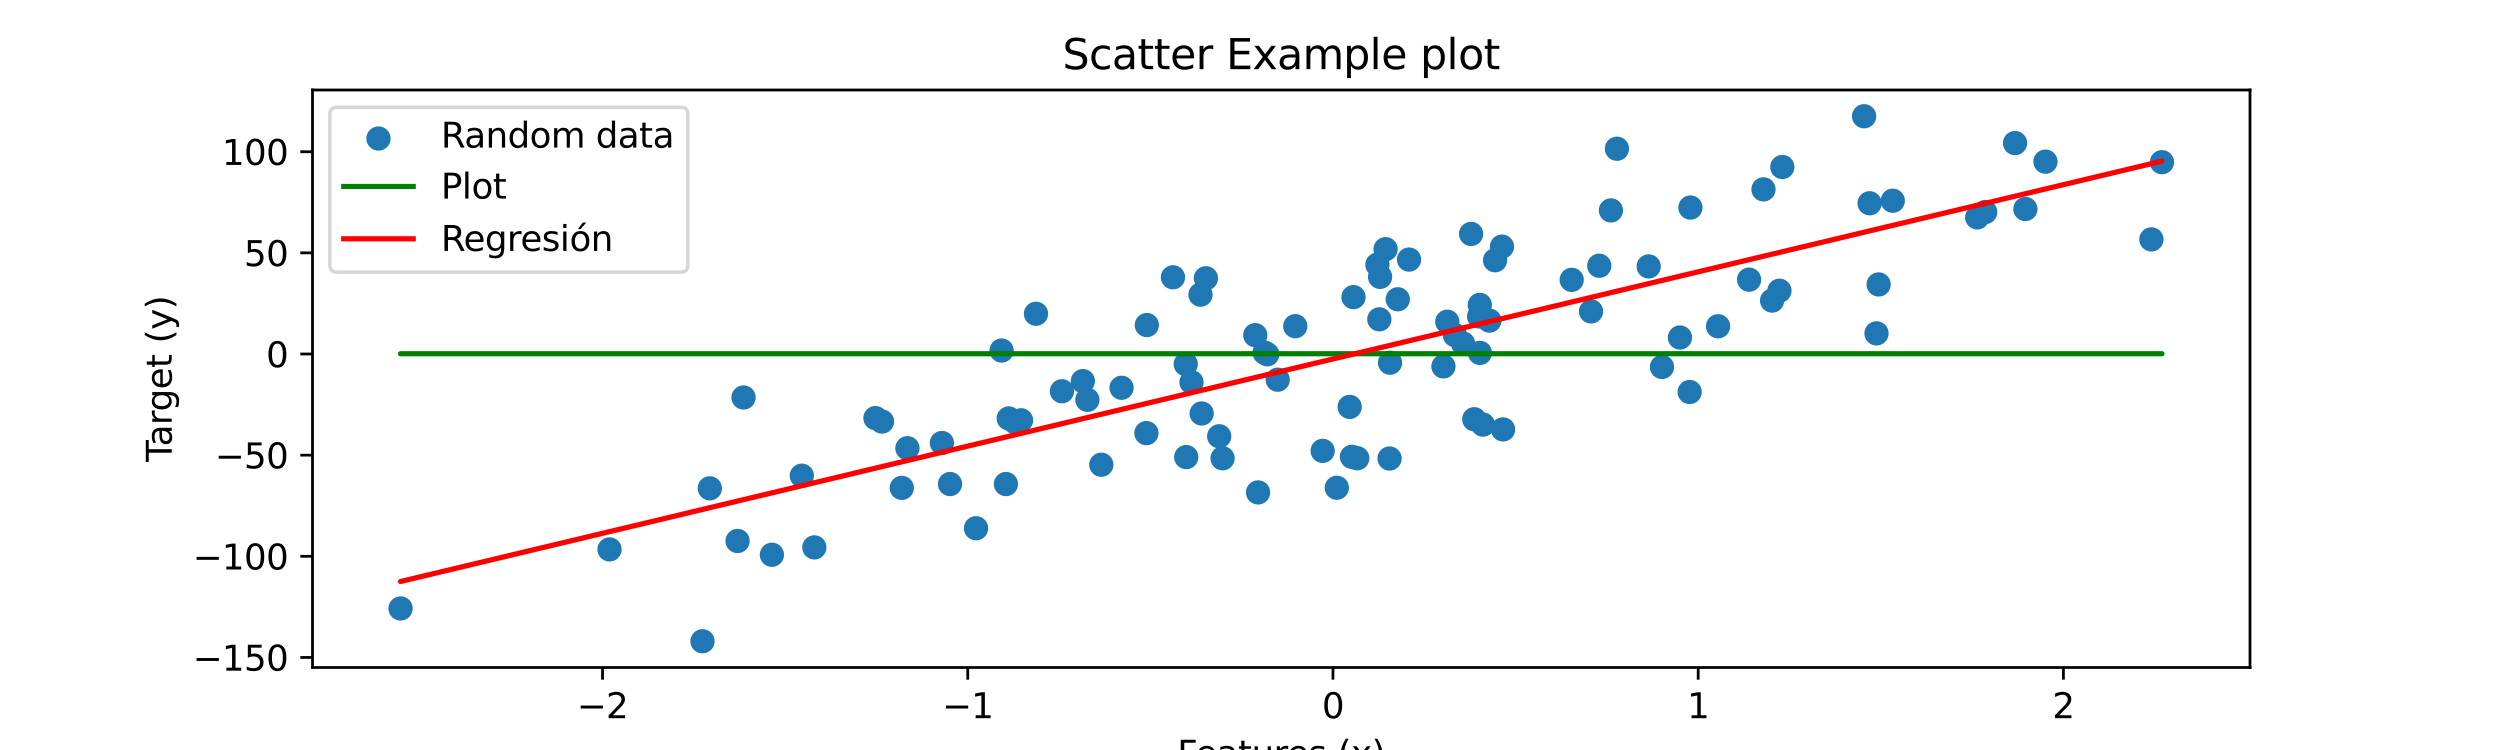<?xml version="1.0" encoding="utf-8" standalone="no"?>
<!DOCTYPE svg PUBLIC "-//W3C//DTD SVG 1.1//EN"
  "http://www.w3.org/Graphics/SVG/1.1/DTD/svg11.dtd">
<svg xmlns:xlink="http://www.w3.org/1999/xlink" width="720pt" height="216pt" viewBox="0 0 720 216" xmlns="http://www.w3.org/2000/svg" version="1.1">
 <defs>
  <style type="text/css">*{stroke-linejoin: round; stroke-linecap: butt}</style>
 </defs>
 <g id="figure_1">
  <g id="patch_1">
   <path d="M 0 216 
L 720 216 
L 720 0 
L 0 0 
z
" style="fill: #ffffff"/>
  </g>
  <g id="axes_1">
   <g id="patch_2">
    <path d="M 90 192.24 
L 648 192.24 
L 648 25.92 
L 90 25.92 
z
" style="fill: #ffffff"/>
   </g>
   <g id="PathCollection_1">
    <defs>
     <path id="mf078644a5c" d="M 0 3 
C 0.796 3 1.559 2.684 2.121 2.121 
C 2.684 1.559 3 0.796 3 0 
C 3 -0.796 2.684 -1.559 2.121 -2.121 
C 1.559 -2.684 0.796 -3 0 -3 
C -0.796 -3 -1.559 -2.684 -2.121 -2.121 
C -2.684 -1.559 -3 -0.796 -3 0 
C -3 0.796 -2.684 1.559 -2.121 2.121 
C -1.559 2.684 -0.796 3 0 3 
z
" style="stroke: #1f77b4"/>
    </defs>
    <g clip-path="url(#p75f1ea84bd)">
     <use xlink:href="#mf078644a5c" x="346.077" y="119.08" style="fill: #1f77b4; stroke: #1f77b4"/>
     <use xlink:href="#mf078644a5c" x="486.622" y="112.895" style="fill: #1f77b4; stroke: #1f77b4"/>
     <use xlink:href="#mf078644a5c" x="426.215" y="101.631" style="fill: #1f77b4; stroke: #1f77b4"/>
     <use xlink:href="#mf078644a5c" x="298.366" y="90.363" style="fill: #1f77b4; stroke: #1f77b4"/>
     <use xlink:href="#mf078644a5c" x="290.515" y="120.51" style="fill: #1f77b4; stroke: #1f77b4"/>
     <use xlink:href="#mf078644a5c" x="430.583" y="74.952" style="fill: #1f77b4; stroke: #1f77b4"/>
     <use xlink:href="#mf078644a5c" x="281.102" y="152.133" style="fill: #1f77b4; stroke: #1f77b4"/>
     <use xlink:href="#mf078644a5c" x="428.949" y="92.335" style="fill: #1f77b4; stroke: #1f77b4"/>
     <use xlink:href="#mf078644a5c" x="405.803" y="74.755" style="fill: #1f77b4; stroke: #1f77b4"/>
     <use xlink:href="#mf078644a5c" x="351.126" y="125.639" style="fill: #1f77b4; stroke: #1f77b4"/>
     <use xlink:href="#mf078644a5c" x="330.168" y="124.738" style="fill: #1f77b4; stroke: #1f77b4"/>
     <use xlink:href="#mf078644a5c" x="397.245" y="91.969" style="fill: #1f77b4; stroke: #1f77b4"/>
     <use xlink:href="#mf078644a5c" x="222.308" y="159.774" style="fill: #1f77b4; stroke: #1f77b4"/>
     <use xlink:href="#mf078644a5c" x="341.635" y="131.638" style="fill: #1f77b4; stroke: #1f77b4"/>
     <use xlink:href="#mf078644a5c" x="452.646" y="80.598" style="fill: #1f77b4; stroke: #1f77b4"/>
     <use xlink:href="#mf078644a5c" x="507.884" y="54.537" style="fill: #1f77b4; stroke: #1f77b4"/>
     <use xlink:href="#mf078644a5c" x="364.971" y="102.034" style="fill: #1f77b4; stroke: #1f77b4"/>
     <use xlink:href="#mf078644a5c" x="571.74" y="61.069" style="fill: #1f77b4; stroke: #1f77b4"/>
     <use xlink:href="#mf078644a5c" x="536.861" y="33.48" style="fill: #1f77b4; stroke: #1f77b4"/>
     <use xlink:href="#mf078644a5c" x="311.865" y="109.761" style="fill: #1f77b4; stroke: #1f77b4"/>
     <use xlink:href="#mf078644a5c" x="486.843" y="59.776" style="fill: #1f77b4; stroke: #1f77b4"/>
     <use xlink:href="#mf078644a5c" x="583.312" y="60.189" style="fill: #1f77b4; stroke: #1f77b4"/>
     <use xlink:href="#mf078644a5c" x="337.818" y="79.861" style="fill: #1f77b4; stroke: #1f77b4"/>
     <use xlink:href="#mf078644a5c" x="416.825" y="92.661" style="fill: #1f77b4; stroke: #1f77b4"/>
     <use xlink:href="#mf078644a5c" x="463.944" y="60.598" style="fill: #1f77b4; stroke: #1f77b4"/>
     <use xlink:href="#mf078644a5c" x="465.675" y="42.838" style="fill: #1f77b4; stroke: #1f77b4"/>
     <use xlink:href="#mf078644a5c" x="589.085" y="46.556" style="fill: #1f77b4; stroke: #1f77b4"/>
     <use xlink:href="#mf078644a5c" x="418.993" y="96.495" style="fill: #1f77b4; stroke: #1f77b4"/>
     <use xlink:href="#mf078644a5c" x="347.301" y="80.136" style="fill: #1f77b4; stroke: #1f77b4"/>
     <use xlink:href="#mf078644a5c" x="545.119" y="57.812" style="fill: #1f77b4; stroke: #1f77b4"/>
     <use xlink:href="#mf078644a5c" x="289.708" y="139.404" style="fill: #1f77b4; stroke: #1f77b4"/>
     <use xlink:href="#mf078644a5c" x="323.01" y="111.679" style="fill: #1f77b4; stroke: #1f77b4"/>
     <use xlink:href="#mf078644a5c" x="273.605" y="139.405" style="fill: #1f77b4; stroke: #1f77b4"/>
     <use xlink:href="#mf078644a5c" x="423.672" y="67.37" style="fill: #1f77b4; stroke: #1f77b4"/>
     <use xlink:href="#mf078644a5c" x="385" y="140.47" style="fill: #1f77b4; stroke: #1f77b4"/>
     <use xlink:href="#mf078644a5c" x="432.573" y="71.029" style="fill: #1f77b4; stroke: #1f77b4"/>
     <use xlink:href="#mf078644a5c" x="399.047" y="71.764" style="fill: #1f77b4; stroke: #1f77b4"/>
     <use xlink:href="#mf078644a5c" x="341.488" y="104.868" style="fill: #1f77b4; stroke: #1f77b4"/>
     <use xlink:href="#mf078644a5c" x="389.36" y="131.566" style="fill: #1f77b4; stroke: #1f77b4"/>
     <use xlink:href="#mf078644a5c" x="252.123" y="120.411" style="fill: #1f77b4; stroke: #1f77b4"/>
     <use xlink:href="#mf078644a5c" x="494.807" y="93.963" style="fill: #1f77b4; stroke: #1f77b4"/>
     <use xlink:href="#mf078644a5c" x="425.986" y="91.146" style="fill: #1f77b4; stroke: #1f77b4"/>
     <use xlink:href="#mf078644a5c" x="204.424" y="140.637" style="fill: #1f77b4; stroke: #1f77b4"/>
     <use xlink:href="#mf078644a5c" x="619.601" y="68.944" style="fill: #1f77b4; stroke: #1f77b4"/>
     <use xlink:href="#mf078644a5c" x="402.558" y="86.197" style="fill: #1f77b4; stroke: #1f77b4"/>
     <use xlink:href="#mf078644a5c" x="362.317" y="141.818" style="fill: #1f77b4; stroke: #1f77b4"/>
     <use xlink:href="#mf078644a5c" x="513.302" y="48.092" style="fill: #1f77b4; stroke: #1f77b4"/>
     <use xlink:href="#mf078644a5c" x="294.059" y="121.042" style="fill: #1f77b4; stroke: #1f77b4"/>
     <use xlink:href="#mf078644a5c" x="569.445" y="62.614" style="fill: #1f77b4; stroke: #1f77b4"/>
     <use xlink:href="#mf078644a5c" x="427.084" y="122.284" style="fill: #1f77b4; stroke: #1f77b4"/>
     <use xlink:href="#mf078644a5c" x="288.463" y="100.953" style="fill: #1f77b4; stroke: #1f77b4"/>
     <use xlink:href="#mf078644a5c" x="234.533" y="157.649" style="fill: #1f77b4; stroke: #1f77b4"/>
     <use xlink:href="#mf078644a5c" x="432.876" y="123.677" style="fill: #1f77b4; stroke: #1f77b4"/>
     <use xlink:href="#mf078644a5c" x="478.648" y="105.685" style="fill: #1f77b4; stroke: #1f77b4"/>
     <use xlink:href="#mf078644a5c" x="503.742" y="80.539" style="fill: #1f77b4; stroke: #1f77b4"/>
     <use xlink:href="#mf078644a5c" x="426.178" y="87.81" style="fill: #1f77b4; stroke: #1f77b4"/>
     <use xlink:href="#mf078644a5c" x="424.592" y="120.737" style="fill: #1f77b4; stroke: #1f77b4"/>
     <use xlink:href="#mf078644a5c" x="202.32" y="184.68" style="fill: #1f77b4; stroke: #1f77b4"/>
     <use xlink:href="#mf078644a5c" x="538.448" y="58.544" style="fill: #1f77b4; stroke: #1f77b4"/>
     <use xlink:href="#mf078644a5c" x="364.207" y="101.559" style="fill: #1f77b4; stroke: #1f77b4"/>
     <use xlink:href="#mf078644a5c" x="292.302" y="121.568" style="fill: #1f77b4; stroke: #1f77b4"/>
     <use xlink:href="#mf078644a5c" x="415.711" y="105.522" style="fill: #1f77b4; stroke: #1f77b4"/>
     <use xlink:href="#mf078644a5c" x="510.366" y="86.57" style="fill: #1f77b4; stroke: #1f77b4"/>
     <use xlink:href="#mf078644a5c" x="175.549" y="158.225" style="fill: #1f77b4; stroke: #1f77b4"/>
     <use xlink:href="#mf078644a5c" x="115.364" y="175.237" style="fill: #1f77b4; stroke: #1f77b4"/>
     <use xlink:href="#mf078644a5c" x="230.921" y="136.999" style="fill: #1f77b4; stroke: #1f77b4"/>
     <use xlink:href="#mf078644a5c" x="380.932" y="129.85" style="fill: #1f77b4; stroke: #1f77b4"/>
     <use xlink:href="#mf078644a5c" x="400.194" y="132.051" style="fill: #1f77b4; stroke: #1f77b4"/>
     <use xlink:href="#mf078644a5c" x="512.477" y="83.729" style="fill: #1f77b4; stroke: #1f77b4"/>
     <use xlink:href="#mf078644a5c" x="580.332" y="41.204" style="fill: #1f77b4; stroke: #1f77b4"/>
     <use xlink:href="#mf078644a5c" x="622.636" y="46.713" style="fill: #1f77b4; stroke: #1f77b4"/>
     <use xlink:href="#mf078644a5c" x="305.832" y="112.679" style="fill: #1f77b4; stroke: #1f77b4"/>
     <use xlink:href="#mf078644a5c" x="390.892" y="131.973" style="fill: #1f77b4; stroke: #1f77b4"/>
     <use xlink:href="#mf078644a5c" x="541.048" y="81.916" style="fill: #1f77b4; stroke: #1f77b4"/>
     <use xlink:href="#mf078644a5c" x="313.164" y="115.147" style="fill: #1f77b4; stroke: #1f77b4"/>
     <use xlink:href="#mf078644a5c" x="212.426" y="155.798" style="fill: #1f77b4; stroke: #1f77b4"/>
     <use xlink:href="#mf078644a5c" x="397.463" y="79.736" style="fill: #1f77b4; stroke: #1f77b4"/>
     <use xlink:href="#mf078644a5c" x="483.829" y="97.203" style="fill: #1f77b4; stroke: #1f77b4"/>
     <use xlink:href="#mf078644a5c" x="540.435" y="96.006" style="fill: #1f77b4; stroke: #1f77b4"/>
     <use xlink:href="#mf078644a5c" x="389.803" y="85.573" style="fill: #1f77b4; stroke: #1f77b4"/>
     <use xlink:href="#mf078644a5c" x="474.82" y="76.73" style="fill: #1f77b4; stroke: #1f77b4"/>
     <use xlink:href="#mf078644a5c" x="458.216" y="89.687" style="fill: #1f77b4; stroke: #1f77b4"/>
     <use xlink:href="#mf078644a5c" x="367.976" y="109.352" style="fill: #1f77b4; stroke: #1f77b4"/>
     <use xlink:href="#mf078644a5c" x="271.27" y="127.579" style="fill: #1f77b4; stroke: #1f77b4"/>
     <use xlink:href="#mf078644a5c" x="373.039" y="93.942" style="fill: #1f77b4; stroke: #1f77b4"/>
     <use xlink:href="#mf078644a5c" x="352.099" y="131.988" style="fill: #1f77b4; stroke: #1f77b4"/>
     <use xlink:href="#mf078644a5c" x="343.155" y="110.078" style="fill: #1f77b4; stroke: #1f77b4"/>
     <use xlink:href="#mf078644a5c" x="460.584" y="76.539" style="fill: #1f77b4; stroke: #1f77b4"/>
     <use xlink:href="#mf078644a5c" x="396.694" y="76.223" style="fill: #1f77b4; stroke: #1f77b4"/>
     <use xlink:href="#mf078644a5c" x="330.289" y="93.618" style="fill: #1f77b4; stroke: #1f77b4"/>
     <use xlink:href="#mf078644a5c" x="254.013" y="121.401" style="fill: #1f77b4; stroke: #1f77b4"/>
     <use xlink:href="#mf078644a5c" x="361.519" y="96.532" style="fill: #1f77b4; stroke: #1f77b4"/>
     <use xlink:href="#mf078644a5c" x="317.176" y="133.844" style="fill: #1f77b4; stroke: #1f77b4"/>
     <use xlink:href="#mf078644a5c" x="400.341" y="104.462" style="fill: #1f77b4; stroke: #1f77b4"/>
     <use xlink:href="#mf078644a5c" x="388.709" y="117.18" style="fill: #1f77b4; stroke: #1f77b4"/>
     <use xlink:href="#mf078644a5c" x="261.341" y="129.081" style="fill: #1f77b4; stroke: #1f77b4"/>
     <use xlink:href="#mf078644a5c" x="345.741" y="84.863" style="fill: #1f77b4; stroke: #1f77b4"/>
     <use xlink:href="#mf078644a5c" x="421.38" y="98.963" style="fill: #1f77b4; stroke: #1f77b4"/>
     <use xlink:href="#mf078644a5c" x="214.141" y="114.474" style="fill: #1f77b4; stroke: #1f77b4"/>
     <use xlink:href="#mf078644a5c" x="259.713" y="140.512" style="fill: #1f77b4; stroke: #1f77b4"/>
    </g>
   </g>
   <g id="matplotlib.axis_1">
    <g id="xtick_1">
     <g id="line2d_1">
      <defs>
       <path id="maed32ecccc" d="M 0 0 
L 0 3.5 
" style="stroke: #000000; stroke-width: 0.8"/>
      </defs>
      <g>
       <use xlink:href="#maed32ecccc" x="173.529" y="192.24" style="stroke: #000000; stroke-width: 0.8"/>
      </g>
     </g>
     <g id="text_1">
      <!-- −2 -->
      <g transform="translate(166.158 206.838) scale(0.1 -0.1)">
       <defs>
        <path id="DejaVuSans-2212" d="M 678 2272 
L 4684 2272 
L 4684 1741 
L 678 1741 
L 678 2272 
z
" transform="scale(0.016)"/>
        <path id="DejaVuSans-32" d="M 1228 531 
L 3431 531 
L 3431 0 
L 469 0 
L 469 531 
Q 828 903 1448 1529 
Q 2069 2156 2228 2338 
Q 2531 2678 2651 2914 
Q 2772 3150 2772 3378 
Q 2772 3750 2511 3984 
Q 2250 4219 1831 4219 
Q 1534 4219 1204 4116 
Q 875 4013 500 3803 
L 500 4441 
Q 881 4594 1212 4672 
Q 1544 4750 1819 4750 
Q 2544 4750 2975 4387 
Q 3406 4025 3406 3419 
Q 3406 3131 3298 2873 
Q 3191 2616 2906 2266 
Q 2828 2175 2409 1742 
Q 1991 1309 1228 531 
z
" transform="scale(0.016)"/>
       </defs>
       <use xlink:href="#DejaVuSans-2212"/>
       <use xlink:href="#DejaVuSans-32" x="83.789"/>
      </g>
     </g>
    </g>
    <g id="xtick_2">
     <g id="line2d_2">
      <g>
       <use xlink:href="#maed32ecccc" x="278.712" y="192.24" style="stroke: #000000; stroke-width: 0.8"/>
      </g>
     </g>
     <g id="text_2">
      <!-- −1 -->
      <g transform="translate(271.341 206.838) scale(0.1 -0.1)">
       <defs>
        <path id="DejaVuSans-31" d="M 794 531 
L 1825 531 
L 1825 4091 
L 703 3866 
L 703 4441 
L 1819 4666 
L 2450 4666 
L 2450 531 
L 3481 531 
L 3481 0 
L 794 0 
L 794 531 
z
" transform="scale(0.016)"/>
       </defs>
       <use xlink:href="#DejaVuSans-2212"/>
       <use xlink:href="#DejaVuSans-31" x="83.789"/>
      </g>
     </g>
    </g>
    <g id="xtick_3">
     <g id="line2d_3">
      <g>
       <use xlink:href="#maed32ecccc" x="383.896" y="192.24" style="stroke: #000000; stroke-width: 0.8"/>
      </g>
     </g>
     <g id="text_3">
      <!-- 0 -->
      <g transform="translate(380.715 206.838) scale(0.1 -0.1)">
       <defs>
        <path id="DejaVuSans-30" d="M 2034 4250 
Q 1547 4250 1301 3770 
Q 1056 3291 1056 2328 
Q 1056 1369 1301 889 
Q 1547 409 2034 409 
Q 2525 409 2770 889 
Q 3016 1369 3016 2328 
Q 3016 3291 2770 3770 
Q 2525 4250 2034 4250 
z
M 2034 4750 
Q 2819 4750 3233 4129 
Q 3647 3509 3647 2328 
Q 3647 1150 3233 529 
Q 2819 -91 2034 -91 
Q 1250 -91 836 529 
Q 422 1150 422 2328 
Q 422 3509 836 4129 
Q 1250 4750 2034 4750 
z
" transform="scale(0.016)"/>
       </defs>
       <use xlink:href="#DejaVuSans-30"/>
      </g>
     </g>
    </g>
    <g id="xtick_4">
     <g id="line2d_4">
      <g>
       <use xlink:href="#maed32ecccc" x="489.079" y="192.24" style="stroke: #000000; stroke-width: 0.8"/>
      </g>
     </g>
     <g id="text_4">
      <!-- 1 -->
      <g transform="translate(485.898 206.838) scale(0.1 -0.1)">
       <use xlink:href="#DejaVuSans-31"/>
      </g>
     </g>
    </g>
    <g id="xtick_5">
     <g id="line2d_5">
      <g>
       <use xlink:href="#maed32ecccc" x="594.263" y="192.24" style="stroke: #000000; stroke-width: 0.8"/>
      </g>
     </g>
     <g id="text_5">
      <!-- 2 -->
      <g transform="translate(591.081 206.838) scale(0.1 -0.1)">
       <use xlink:href="#DejaVuSans-32"/>
      </g>
     </g>
    </g>
    <g id="text_6">
     <!-- Features (x) -->
     <g transform="translate(339.055 220.517) scale(0.1 -0.1)">
      <defs>
       <path id="DejaVuSans-46" d="M 628 4666 
L 3309 4666 
L 3309 4134 
L 1259 4134 
L 1259 2759 
L 3109 2759 
L 3109 2228 
L 1259 2228 
L 1259 0 
L 628 0 
L 628 4666 
z
" transform="scale(0.016)"/>
       <path id="DejaVuSans-65" d="M 3597 1894 
L 3597 1613 
L 953 1613 
Q 991 1019 1311 708 
Q 1631 397 2203 397 
Q 2534 397 2845 478 
Q 3156 559 3463 722 
L 3463 178 
Q 3153 47 2828 -22 
Q 2503 -91 2169 -91 
Q 1331 -91 842 396 
Q 353 884 353 1716 
Q 353 2575 817 3079 
Q 1281 3584 2069 3584 
Q 2775 3584 3186 3129 
Q 3597 2675 3597 1894 
z
M 3022 2063 
Q 3016 2534 2758 2815 
Q 2500 3097 2075 3097 
Q 1594 3097 1305 2825 
Q 1016 2553 972 2059 
L 3022 2063 
z
" transform="scale(0.016)"/>
       <path id="DejaVuSans-61" d="M 2194 1759 
Q 1497 1759 1228 1600 
Q 959 1441 959 1056 
Q 959 750 1161 570 
Q 1363 391 1709 391 
Q 2188 391 2477 730 
Q 2766 1069 2766 1631 
L 2766 1759 
L 2194 1759 
z
M 3341 1997 
L 3341 0 
L 2766 0 
L 2766 531 
Q 2569 213 2275 61 
Q 1981 -91 1556 -91 
Q 1019 -91 701 211 
Q 384 513 384 1019 
Q 384 1609 779 1909 
Q 1175 2209 1959 2209 
L 2766 2209 
L 2766 2266 
Q 2766 2663 2505 2880 
Q 2244 3097 1772 3097 
Q 1472 3097 1187 3025 
Q 903 2953 641 2809 
L 641 3341 
Q 956 3463 1253 3523 
Q 1550 3584 1831 3584 
Q 2591 3584 2966 3190 
Q 3341 2797 3341 1997 
z
" transform="scale(0.016)"/>
       <path id="DejaVuSans-74" d="M 1172 4494 
L 1172 3500 
L 2356 3500 
L 2356 3053 
L 1172 3053 
L 1172 1153 
Q 1172 725 1289 603 
Q 1406 481 1766 481 
L 2356 481 
L 2356 0 
L 1766 0 
Q 1100 0 847 248 
Q 594 497 594 1153 
L 594 3053 
L 172 3053 
L 172 3500 
L 594 3500 
L 594 4494 
L 1172 4494 
z
" transform="scale(0.016)"/>
       <path id="DejaVuSans-75" d="M 544 1381 
L 544 3500 
L 1119 3500 
L 1119 1403 
Q 1119 906 1312 657 
Q 1506 409 1894 409 
Q 2359 409 2629 706 
Q 2900 1003 2900 1516 
L 2900 3500 
L 3475 3500 
L 3475 0 
L 2900 0 
L 2900 538 
Q 2691 219 2414 64 
Q 2138 -91 1772 -91 
Q 1169 -91 856 284 
Q 544 659 544 1381 
z
M 1991 3584 
L 1991 3584 
z
" transform="scale(0.016)"/>
       <path id="DejaVuSans-72" d="M 2631 2963 
Q 2534 3019 2420 3045 
Q 2306 3072 2169 3072 
Q 1681 3072 1420 2755 
Q 1159 2438 1159 1844 
L 1159 0 
L 581 0 
L 581 3500 
L 1159 3500 
L 1159 2956 
Q 1341 3275 1631 3429 
Q 1922 3584 2338 3584 
Q 2397 3584 2469 3576 
Q 2541 3569 2628 3553 
L 2631 2963 
z
" transform="scale(0.016)"/>
       <path id="DejaVuSans-73" d="M 2834 3397 
L 2834 2853 
Q 2591 2978 2328 3040 
Q 2066 3103 1784 3103 
Q 1356 3103 1142 2972 
Q 928 2841 928 2578 
Q 928 2378 1081 2264 
Q 1234 2150 1697 2047 
L 1894 2003 
Q 2506 1872 2764 1633 
Q 3022 1394 3022 966 
Q 3022 478 2636 193 
Q 2250 -91 1575 -91 
Q 1294 -91 989 -36 
Q 684 19 347 128 
L 347 722 
Q 666 556 975 473 
Q 1284 391 1588 391 
Q 1994 391 2212 530 
Q 2431 669 2431 922 
Q 2431 1156 2273 1281 
Q 2116 1406 1581 1522 
L 1381 1569 
Q 847 1681 609 1914 
Q 372 2147 372 2553 
Q 372 3047 722 3315 
Q 1072 3584 1716 3584 
Q 2034 3584 2315 3537 
Q 2597 3491 2834 3397 
z
" transform="scale(0.016)"/>
       <path id="DejaVuSans-20" transform="scale(0.016)"/>
       <path id="DejaVuSans-28" d="M 1984 4856 
Q 1566 4138 1362 3434 
Q 1159 2731 1159 2009 
Q 1159 1288 1364 580 
Q 1569 -128 1984 -844 
L 1484 -844 
Q 1016 -109 783 600 
Q 550 1309 550 2009 
Q 550 2706 781 3412 
Q 1013 4119 1484 4856 
L 1984 4856 
z
" transform="scale(0.016)"/>
       <path id="DejaVuSans-78" d="M 3513 3500 
L 2247 1797 
L 3578 0 
L 2900 0 
L 1881 1375 
L 863 0 
L 184 0 
L 1544 1831 
L 300 3500 
L 978 3500 
L 1906 2253 
L 2834 3500 
L 3513 3500 
z
" transform="scale(0.016)"/>
       <path id="DejaVuSans-29" d="M 513 4856 
L 1013 4856 
Q 1481 4119 1714 3412 
Q 1947 2706 1947 2009 
Q 1947 1309 1714 600 
Q 1481 -109 1013 -844 
L 513 -844 
Q 928 -128 1133 580 
Q 1338 1288 1338 2009 
Q 1338 2731 1133 3434 
Q 928 4138 513 4856 
z
" transform="scale(0.016)"/>
      </defs>
      <use xlink:href="#DejaVuSans-46"/>
      <use xlink:href="#DejaVuSans-65" x="52.02"/>
      <use xlink:href="#DejaVuSans-61" x="113.543"/>
      <use xlink:href="#DejaVuSans-74" x="174.822"/>
      <use xlink:href="#DejaVuSans-75" x="214.031"/>
      <use xlink:href="#DejaVuSans-72" x="277.41"/>
      <use xlink:href="#DejaVuSans-65" x="316.273"/>
      <use xlink:href="#DejaVuSans-73" x="377.797"/>
      <use xlink:href="#DejaVuSans-20" x="429.896"/>
      <use xlink:href="#DejaVuSans-28" x="461.684"/>
      <use xlink:href="#DejaVuSans-78" x="500.697"/>
      <use xlink:href="#DejaVuSans-29" x="559.877"/>
     </g>
    </g>
   </g>
   <g id="matplotlib.axis_2">
    <g id="ytick_1">
     <g id="line2d_6">
      <defs>
       <path id="mbe6ec9aec3" d="M 0 0 
L -3.5 0 
" style="stroke: #000000; stroke-width: 0.8"/>
      </defs>
      <g>
       <use xlink:href="#mbe6ec9aec3" x="90" y="189.344" style="stroke: #000000; stroke-width: 0.8"/>
      </g>
     </g>
     <g id="text_7">
      <!-- −150 -->
      <g transform="translate(55.533 193.144) scale(0.1 -0.1)">
       <defs>
        <path id="DejaVuSans-35" d="M 691 4666 
L 3169 4666 
L 3169 4134 
L 1269 4134 
L 1269 2991 
Q 1406 3038 1543 3061 
Q 1681 3084 1819 3084 
Q 2600 3084 3056 2656 
Q 3513 2228 3513 1497 
Q 3513 744 3044 326 
Q 2575 -91 1722 -91 
Q 1428 -91 1123 -41 
Q 819 9 494 109 
L 494 744 
Q 775 591 1075 516 
Q 1375 441 1709 441 
Q 2250 441 2565 725 
Q 2881 1009 2881 1497 
Q 2881 1984 2565 2268 
Q 2250 2553 1709 2553 
Q 1456 2553 1204 2497 
Q 953 2441 691 2322 
L 691 4666 
z
" transform="scale(0.016)"/>
       </defs>
       <use xlink:href="#DejaVuSans-2212"/>
       <use xlink:href="#DejaVuSans-31" x="83.789"/>
       <use xlink:href="#DejaVuSans-35" x="147.412"/>
       <use xlink:href="#DejaVuSans-30" x="211.035"/>
      </g>
     </g>
    </g>
    <g id="ytick_2">
     <g id="line2d_7">
      <g>
       <use xlink:href="#mbe6ec9aec3" x="90" y="160.216" style="stroke: #000000; stroke-width: 0.8"/>
      </g>
     </g>
     <g id="text_8">
      <!-- −100 -->
      <g transform="translate(55.533 164.015) scale(0.1 -0.1)">
       <use xlink:href="#DejaVuSans-2212"/>
       <use xlink:href="#DejaVuSans-31" x="83.789"/>
       <use xlink:href="#DejaVuSans-30" x="147.412"/>
       <use xlink:href="#DejaVuSans-30" x="211.035"/>
      </g>
     </g>
    </g>
    <g id="ytick_3">
     <g id="line2d_8">
      <g>
       <use xlink:href="#mbe6ec9aec3" x="90" y="131.088" style="stroke: #000000; stroke-width: 0.8"/>
      </g>
     </g>
     <g id="text_9">
      <!-- −50 -->
      <g transform="translate(61.895 134.887) scale(0.1 -0.1)">
       <use xlink:href="#DejaVuSans-2212"/>
       <use xlink:href="#DejaVuSans-35" x="83.789"/>
       <use xlink:href="#DejaVuSans-30" x="147.412"/>
      </g>
     </g>
    </g>
    <g id="ytick_4">
     <g id="line2d_9">
      <g>
       <use xlink:href="#mbe6ec9aec3" x="90" y="101.959" style="stroke: #000000; stroke-width: 0.8"/>
      </g>
     </g>
     <g id="text_10">
      <!-- 0 -->
      <g transform="translate(76.638 105.758) scale(0.1 -0.1)">
       <use xlink:href="#DejaVuSans-30"/>
      </g>
     </g>
    </g>
    <g id="ytick_5">
     <g id="line2d_10">
      <g>
       <use xlink:href="#mbe6ec9aec3" x="90" y="72.831" style="stroke: #000000; stroke-width: 0.8"/>
      </g>
     </g>
     <g id="text_11">
      <!-- 50 -->
      <g transform="translate(70.275 76.63) scale(0.1 -0.1)">
       <use xlink:href="#DejaVuSans-35"/>
       <use xlink:href="#DejaVuSans-30" x="63.623"/>
      </g>
     </g>
    </g>
    <g id="ytick_6">
     <g id="line2d_11">
      <g>
       <use xlink:href="#mbe6ec9aec3" x="90" y="43.703" style="stroke: #000000; stroke-width: 0.8"/>
      </g>
     </g>
     <g id="text_12">
      <!-- 100 -->
      <g transform="translate(63.913 47.502) scale(0.1 -0.1)">
       <use xlink:href="#DejaVuSans-31"/>
       <use xlink:href="#DejaVuSans-30" x="63.623"/>
       <use xlink:href="#DejaVuSans-30" x="127.246"/>
      </g>
     </g>
    </g>
    <g id="text_13">
     <!-- Target (y) -->
     <g transform="translate(49.453 133.002) rotate(-90) scale(0.1 -0.1)">
      <defs>
       <path id="DejaVuSans-54" d="M -19 4666 
L 3928 4666 
L 3928 4134 
L 2272 4134 
L 2272 0 
L 1638 0 
L 1638 4134 
L -19 4134 
L -19 4666 
z
" transform="scale(0.016)"/>
       <path id="DejaVuSans-67" d="M 2906 1791 
Q 2906 2416 2648 2759 
Q 2391 3103 1925 3103 
Q 1463 3103 1205 2759 
Q 947 2416 947 1791 
Q 947 1169 1205 825 
Q 1463 481 1925 481 
Q 2391 481 2648 825 
Q 2906 1169 2906 1791 
z
M 3481 434 
Q 3481 -459 3084 -895 
Q 2688 -1331 1869 -1331 
Q 1566 -1331 1297 -1286 
Q 1028 -1241 775 -1147 
L 775 -588 
Q 1028 -725 1275 -790 
Q 1522 -856 1778 -856 
Q 2344 -856 2625 -561 
Q 2906 -266 2906 331 
L 2906 616 
Q 2728 306 2450 153 
Q 2172 0 1784 0 
Q 1141 0 747 490 
Q 353 981 353 1791 
Q 353 2603 747 3093 
Q 1141 3584 1784 3584 
Q 2172 3584 2450 3431 
Q 2728 3278 2906 2969 
L 2906 3500 
L 3481 3500 
L 3481 434 
z
" transform="scale(0.016)"/>
       <path id="DejaVuSans-79" d="M 2059 -325 
Q 1816 -950 1584 -1140 
Q 1353 -1331 966 -1331 
L 506 -1331 
L 506 -850 
L 844 -850 
Q 1081 -850 1212 -737 
Q 1344 -625 1503 -206 
L 1606 56 
L 191 3500 
L 800 3500 
L 1894 763 
L 2988 3500 
L 3597 3500 
L 2059 -325 
z
" transform="scale(0.016)"/>
      </defs>
      <use xlink:href="#DejaVuSans-54"/>
      <use xlink:href="#DejaVuSans-61" x="44.584"/>
      <use xlink:href="#DejaVuSans-72" x="105.863"/>
      <use xlink:href="#DejaVuSans-67" x="145.227"/>
      <use xlink:href="#DejaVuSans-65" x="208.703"/>
      <use xlink:href="#DejaVuSans-74" x="270.227"/>
      <use xlink:href="#DejaVuSans-20" x="309.436"/>
      <use xlink:href="#DejaVuSans-28" x="341.223"/>
      <use xlink:href="#DejaVuSans-79" x="380.236"/>
      <use xlink:href="#DejaVuSans-29" x="439.416"/>
     </g>
    </g>
   </g>
   <g id="line2d_12">
    <path d="M 346.077 101.881 
L 486.622 101.881 
L 426.215 101.881 
L 298.366 101.881 
L 290.515 101.881 
L 430.583 101.881 
L 281.102 101.881 
L 428.949 101.881 
L 405.803 101.881 
L 351.126 101.881 
L 330.168 101.881 
L 397.245 101.881 
L 222.308 101.881 
L 341.635 101.881 
L 452.646 101.881 
L 507.884 101.881 
L 364.971 101.881 
L 571.74 101.881 
L 536.861 101.881 
L 311.865 101.881 
L 486.843 101.881 
L 583.312 101.881 
L 337.818 101.881 
L 416.825 101.881 
L 463.944 101.881 
L 465.675 101.881 
L 589.085 101.881 
L 418.993 101.881 
L 347.301 101.881 
L 545.119 101.881 
L 289.708 101.881 
L 323.01 101.881 
L 273.605 101.881 
L 423.672 101.881 
L 385 101.881 
L 432.573 101.881 
L 399.047 101.881 
L 341.488 101.881 
L 389.36 101.881 
L 252.123 101.881 
L 494.807 101.881 
L 425.986 101.881 
L 204.424 101.881 
L 619.601 101.881 
L 402.558 101.881 
L 362.317 101.881 
L 513.302 101.881 
L 294.059 101.881 
L 569.445 101.881 
L 427.084 101.881 
L 288.463 101.881 
L 234.533 101.881 
L 432.876 101.881 
L 478.648 101.881 
L 503.742 101.881 
L 426.178 101.881 
L 424.592 101.881 
L 202.32 101.881 
L 538.448 101.881 
L 364.207 101.881 
L 292.302 101.881 
L 415.711 101.881 
L 510.366 101.881 
L 175.549 101.881 
L 115.364 101.881 
L 230.921 101.881 
L 380.932 101.881 
L 400.194 101.881 
L 512.477 101.881 
L 580.332 101.881 
L 622.636 101.881 
L 305.832 101.881 
L 390.892 101.881 
L 541.048 101.881 
L 313.164 101.881 
L 212.426 101.881 
L 397.463 101.881 
L 483.829 101.881 
L 540.435 101.881 
L 389.803 101.881 
L 474.82 101.881 
L 458.216 101.881 
L 367.976 101.881 
L 271.27 101.881 
L 373.039 101.881 
L 352.099 101.881 
L 343.155 101.881 
L 460.584 101.881 
L 396.694 101.881 
L 330.289 101.881 
L 254.013 101.881 
L 361.519 101.881 
L 317.176 101.881 
L 400.341 101.881 
L 388.709 101.881 
L 261.341 101.881 
L 345.741 101.881 
L 421.38 101.881 
L 214.141 101.881 
L 259.713 101.881 
" clip-path="url(#p75f1ea84bd)" style="fill: none; stroke: #008000; stroke-width: 1.5; stroke-linecap: square"/>
   </g>
   <g id="line2d_13">
    <path d="M 346.077 112.407 
L 486.622 78.867 
L 426.215 93.283 
L 298.366 123.793 
L 290.515 125.667 
L 430.583 92.241 
L 281.102 127.913 
L 428.949 92.631 
L 405.803 98.154 
L 351.126 111.203 
L 330.168 116.204 
L 397.245 100.197 
L 222.308 141.944 
L 341.635 113.467 
L 452.646 86.976 
L 507.884 73.793 
L 364.971 107.899 
L 571.74 58.555 
L 536.861 66.878 
L 311.865 120.572 
L 486.843 78.815 
L 583.312 55.793 
L 337.818 114.378 
L 416.825 95.524 
L 463.944 84.279 
L 465.675 83.866 
L 589.085 54.415 
L 418.993 95.007 
L 347.301 112.115 
L 545.119 64.908 
L 289.708 125.86 
L 323.01 117.912 
L 273.605 129.702 
L 423.672 93.89 
L 385 103.119 
L 432.573 91.766 
L 399.047 99.767 
L 341.488 113.502 
L 389.36 102.078 
L 252.123 134.829 
L 494.807 76.914 
L 425.986 93.338 
L 204.424 146.212 
L 619.601 47.133 
L 402.558 98.929 
L 362.317 108.532 
L 513.302 72.5 
L 294.059 124.821 
L 569.445 59.102 
L 427.084 93.076 
L 288.463 126.157 
L 234.533 139.026 
L 432.876 91.693 
L 478.648 80.77 
L 503.742 74.782 
L 426.178 93.292 
L 424.592 93.67 
L 202.32 146.714 
L 538.448 66.499 
L 364.207 108.081 
L 292.302 125.24 
L 415.711 95.79 
L 510.366 73.201 
L 175.549 153.103 
L 115.364 167.465 
L 230.921 139.889 
L 380.932 104.09 
L 400.194 99.493 
L 512.477 72.697 
L 580.332 56.504 
L 622.636 46.409 
L 305.832 122.011 
L 390.892 101.713 
L 541.048 65.879 
L 313.164 120.262 
L 212.426 144.302 
L 397.463 100.145 
L 483.829 79.534 
L 540.435 66.025 
L 389.803 101.972 
L 474.82 81.684 
L 458.216 85.646 
L 367.976 107.181 
L 271.27 130.259 
L 373.039 105.973 
L 352.099 110.97 
L 343.155 113.105 
L 460.584 85.081 
L 396.694 100.328 
L 330.289 116.175 
L 254.013 134.378 
L 361.519 108.722 
L 317.176 119.304 
L 400.341 99.458 
L 388.709 102.234 
L 261.341 132.629 
L 345.741 112.487 
L 421.38 94.437 
L 214.141 143.893 
L 259.713 133.018 
" clip-path="url(#p75f1ea84bd)" style="fill: none; stroke: #ff0000; stroke-width: 1.5; stroke-linecap: square"/>
   </g>
   <g id="patch_3">
    <path d="M 90 192.24 
L 90 25.92 
" style="fill: none; stroke: #000000; stroke-width: 0.8; stroke-linejoin: miter; stroke-linecap: square"/>
   </g>
   <g id="patch_4">
    <path d="M 648 192.24 
L 648 25.92 
" style="fill: none; stroke: #000000; stroke-width: 0.8; stroke-linejoin: miter; stroke-linecap: square"/>
   </g>
   <g id="patch_5">
    <path d="M 90 192.24 
L 648 192.24 
" style="fill: none; stroke: #000000; stroke-width: 0.8; stroke-linejoin: miter; stroke-linecap: square"/>
   </g>
   <g id="patch_6">
    <path d="M 90 25.92 
L 648 25.92 
" style="fill: none; stroke: #000000; stroke-width: 0.8; stroke-linejoin: miter; stroke-linecap: square"/>
   </g>
   <g id="text_14">
    <!-- Scatter Example plot -->
    <g transform="translate(306.007 19.92) scale(0.12 -0.12)">
     <defs>
      <path id="DejaVuSans-53" d="M 3425 4513 
L 3425 3897 
Q 3066 4069 2747 4153 
Q 2428 4238 2131 4238 
Q 1616 4238 1336 4038 
Q 1056 3838 1056 3469 
Q 1056 3159 1242 3001 
Q 1428 2844 1947 2747 
L 2328 2669 
Q 3034 2534 3370 2195 
Q 3706 1856 3706 1288 
Q 3706 609 3251 259 
Q 2797 -91 1919 -91 
Q 1588 -91 1214 -16 
Q 841 59 441 206 
L 441 856 
Q 825 641 1194 531 
Q 1563 422 1919 422 
Q 2459 422 2753 634 
Q 3047 847 3047 1241 
Q 3047 1584 2836 1778 
Q 2625 1972 2144 2069 
L 1759 2144 
Q 1053 2284 737 2584 
Q 422 2884 422 3419 
Q 422 4038 858 4394 
Q 1294 4750 2059 4750 
Q 2388 4750 2728 4690 
Q 3069 4631 3425 4513 
z
" transform="scale(0.016)"/>
      <path id="DejaVuSans-63" d="M 3122 3366 
L 3122 2828 
Q 2878 2963 2633 3030 
Q 2388 3097 2138 3097 
Q 1578 3097 1268 2742 
Q 959 2388 959 1747 
Q 959 1106 1268 751 
Q 1578 397 2138 397 
Q 2388 397 2633 464 
Q 2878 531 3122 666 
L 3122 134 
Q 2881 22 2623 -34 
Q 2366 -91 2075 -91 
Q 1284 -91 818 406 
Q 353 903 353 1747 
Q 353 2603 823 3093 
Q 1294 3584 2113 3584 
Q 2378 3584 2631 3529 
Q 2884 3475 3122 3366 
z
" transform="scale(0.016)"/>
      <path id="DejaVuSans-45" d="M 628 4666 
L 3578 4666 
L 3578 4134 
L 1259 4134 
L 1259 2753 
L 3481 2753 
L 3481 2222 
L 1259 2222 
L 1259 531 
L 3634 531 
L 3634 0 
L 628 0 
L 628 4666 
z
" transform="scale(0.016)"/>
      <path id="DejaVuSans-6d" d="M 3328 2828 
Q 3544 3216 3844 3400 
Q 4144 3584 4550 3584 
Q 5097 3584 5394 3201 
Q 5691 2819 5691 2113 
L 5691 0 
L 5113 0 
L 5113 2094 
Q 5113 2597 4934 2840 
Q 4756 3084 4391 3084 
Q 3944 3084 3684 2787 
Q 3425 2491 3425 1978 
L 3425 0 
L 2847 0 
L 2847 2094 
Q 2847 2600 2669 2842 
Q 2491 3084 2119 3084 
Q 1678 3084 1418 2786 
Q 1159 2488 1159 1978 
L 1159 0 
L 581 0 
L 581 3500 
L 1159 3500 
L 1159 2956 
Q 1356 3278 1631 3431 
Q 1906 3584 2284 3584 
Q 2666 3584 2933 3390 
Q 3200 3197 3328 2828 
z
" transform="scale(0.016)"/>
      <path id="DejaVuSans-70" d="M 1159 525 
L 1159 -1331 
L 581 -1331 
L 581 3500 
L 1159 3500 
L 1159 2969 
Q 1341 3281 1617 3432 
Q 1894 3584 2278 3584 
Q 2916 3584 3314 3078 
Q 3713 2572 3713 1747 
Q 3713 922 3314 415 
Q 2916 -91 2278 -91 
Q 1894 -91 1617 61 
Q 1341 213 1159 525 
z
M 3116 1747 
Q 3116 2381 2855 2742 
Q 2594 3103 2138 3103 
Q 1681 3103 1420 2742 
Q 1159 2381 1159 1747 
Q 1159 1113 1420 752 
Q 1681 391 2138 391 
Q 2594 391 2855 752 
Q 3116 1113 3116 1747 
z
" transform="scale(0.016)"/>
      <path id="DejaVuSans-6c" d="M 603 4863 
L 1178 4863 
L 1178 0 
L 603 0 
L 603 4863 
z
" transform="scale(0.016)"/>
      <path id="DejaVuSans-6f" d="M 1959 3097 
Q 1497 3097 1228 2736 
Q 959 2375 959 1747 
Q 959 1119 1226 758 
Q 1494 397 1959 397 
Q 2419 397 2687 759 
Q 2956 1122 2956 1747 
Q 2956 2369 2687 2733 
Q 2419 3097 1959 3097 
z
M 1959 3584 
Q 2709 3584 3137 3096 
Q 3566 2609 3566 1747 
Q 3566 888 3137 398 
Q 2709 -91 1959 -91 
Q 1206 -91 779 398 
Q 353 888 353 1747 
Q 353 2609 779 3096 
Q 1206 3584 1959 3584 
z
" transform="scale(0.016)"/>
     </defs>
     <use xlink:href="#DejaVuSans-53"/>
     <use xlink:href="#DejaVuSans-63" x="63.477"/>
     <use xlink:href="#DejaVuSans-61" x="118.457"/>
     <use xlink:href="#DejaVuSans-74" x="179.736"/>
     <use xlink:href="#DejaVuSans-74" x="218.945"/>
     <use xlink:href="#DejaVuSans-65" x="258.154"/>
     <use xlink:href="#DejaVuSans-72" x="319.678"/>
     <use xlink:href="#DejaVuSans-20" x="360.791"/>
     <use xlink:href="#DejaVuSans-45" x="392.578"/>
     <use xlink:href="#DejaVuSans-78" x="455.762"/>
     <use xlink:href="#DejaVuSans-61" x="514.941"/>
     <use xlink:href="#DejaVuSans-6d" x="576.221"/>
     <use xlink:href="#DejaVuSans-70" x="673.633"/>
     <use xlink:href="#DejaVuSans-6c" x="737.109"/>
     <use xlink:href="#DejaVuSans-65" x="764.893"/>
     <use xlink:href="#DejaVuSans-20" x="826.416"/>
     <use xlink:href="#DejaVuSans-70" x="858.203"/>
     <use xlink:href="#DejaVuSans-6c" x="921.68"/>
     <use xlink:href="#DejaVuSans-6f" x="949.463"/>
     <use xlink:href="#DejaVuSans-74" x="1010.645"/>
    </g>
   </g>
   <g id="legend_1">
    <g id="patch_7">
     <path d="M 97 78.354 
L 196.1 78.354 
Q 198.1 78.354 198.1 76.354 
L 198.1 32.92 
Q 198.1 30.92 196.1 30.92 
L 97 30.92 
Q 95 30.92 95 32.92 
L 95 76.354 
Q 95 78.354 97 78.354 
z
" style="fill: #ffffff; opacity: 0.8; stroke: #cccccc; stroke-linejoin: miter"/>
    </g>
    <g id="PathCollection_2">
     <g>
      <use xlink:href="#mf078644a5c" x="109" y="39.893" style="fill: #1f77b4; stroke: #1f77b4"/>
     </g>
    </g>
    <g id="text_15">
     <!-- Random data -->
     <g transform="translate(127 42.518) scale(0.1 -0.1)">
      <defs>
       <path id="DejaVuSans-52" d="M 2841 2188 
Q 3044 2119 3236 1894 
Q 3428 1669 3622 1275 
L 4263 0 
L 3584 0 
L 2988 1197 
Q 2756 1666 2539 1819 
Q 2322 1972 1947 1972 
L 1259 1972 
L 1259 0 
L 628 0 
L 628 4666 
L 2053 4666 
Q 2853 4666 3247 4331 
Q 3641 3997 3641 3322 
Q 3641 2881 3436 2590 
Q 3231 2300 2841 2188 
z
M 1259 4147 
L 1259 2491 
L 2053 2491 
Q 2509 2491 2742 2702 
Q 2975 2913 2975 3322 
Q 2975 3731 2742 3939 
Q 2509 4147 2053 4147 
L 1259 4147 
z
" transform="scale(0.016)"/>
       <path id="DejaVuSans-6e" d="M 3513 2113 
L 3513 0 
L 2938 0 
L 2938 2094 
Q 2938 2591 2744 2837 
Q 2550 3084 2163 3084 
Q 1697 3084 1428 2787 
Q 1159 2491 1159 1978 
L 1159 0 
L 581 0 
L 581 3500 
L 1159 3500 
L 1159 2956 
Q 1366 3272 1645 3428 
Q 1925 3584 2291 3584 
Q 2894 3584 3203 3211 
Q 3513 2838 3513 2113 
z
" transform="scale(0.016)"/>
       <path id="DejaVuSans-64" d="M 2906 2969 
L 2906 4863 
L 3481 4863 
L 3481 0 
L 2906 0 
L 2906 525 
Q 2725 213 2448 61 
Q 2172 -91 1784 -91 
Q 1150 -91 751 415 
Q 353 922 353 1747 
Q 353 2572 751 3078 
Q 1150 3584 1784 3584 
Q 2172 3584 2448 3432 
Q 2725 3281 2906 2969 
z
M 947 1747 
Q 947 1113 1208 752 
Q 1469 391 1925 391 
Q 2381 391 2643 752 
Q 2906 1113 2906 1747 
Q 2906 2381 2643 2742 
Q 2381 3103 1925 3103 
Q 1469 3103 1208 2742 
Q 947 2381 947 1747 
z
" transform="scale(0.016)"/>
      </defs>
      <use xlink:href="#DejaVuSans-52"/>
      <use xlink:href="#DejaVuSans-61" x="67.232"/>
      <use xlink:href="#DejaVuSans-6e" x="128.512"/>
      <use xlink:href="#DejaVuSans-64" x="191.891"/>
      <use xlink:href="#DejaVuSans-6f" x="255.367"/>
      <use xlink:href="#DejaVuSans-6d" x="316.549"/>
      <use xlink:href="#DejaVuSans-20" x="413.961"/>
      <use xlink:href="#DejaVuSans-64" x="445.748"/>
      <use xlink:href="#DejaVuSans-61" x="509.225"/>
      <use xlink:href="#DejaVuSans-74" x="570.504"/>
      <use xlink:href="#DejaVuSans-61" x="609.713"/>
     </g>
    </g>
    <g id="line2d_14">
     <path d="M 99 53.697 
L 109 53.697 
L 119 53.697 
" style="fill: none; stroke: #008000; stroke-width: 1.5; stroke-linecap: square"/>
    </g>
    <g id="text_16">
     <!-- Plot -->
     <g transform="translate(127 57.197) scale(0.1 -0.1)">
      <defs>
       <path id="DejaVuSans-50" d="M 1259 4147 
L 1259 2394 
L 2053 2394 
Q 2494 2394 2734 2622 
Q 2975 2850 2975 3272 
Q 2975 3691 2734 3919 
Q 2494 4147 2053 4147 
L 1259 4147 
z
M 628 4666 
L 2053 4666 
Q 2838 4666 3239 4311 
Q 3641 3956 3641 3272 
Q 3641 2581 3239 2228 
Q 2838 1875 2053 1875 
L 1259 1875 
L 1259 0 
L 628 0 
L 628 4666 
z
" transform="scale(0.016)"/>
      </defs>
      <use xlink:href="#DejaVuSans-50"/>
      <use xlink:href="#DejaVuSans-6c" x="60.303"/>
      <use xlink:href="#DejaVuSans-6f" x="88.086"/>
      <use xlink:href="#DejaVuSans-74" x="149.268"/>
     </g>
    </g>
    <g id="line2d_15">
     <path d="M 99 68.775 
L 109 68.775 
L 119 68.775 
" style="fill: none; stroke: #ff0000; stroke-width: 1.5; stroke-linecap: square"/>
    </g>
    <g id="text_17">
     <!-- Regresión -->
     <g transform="translate(127 72.275) scale(0.1 -0.1)">
      <defs>
       <path id="DejaVuSans-69" d="M 603 3500 
L 1178 3500 
L 1178 0 
L 603 0 
L 603 3500 
z
M 603 4863 
L 1178 4863 
L 1178 4134 
L 603 4134 
L 603 4863 
z
" transform="scale(0.016)"/>
       <path id="DejaVuSans-f3" d="M 1959 3097 
Q 1497 3097 1228 2736 
Q 959 2375 959 1747 
Q 959 1119 1226 758 
Q 1494 397 1959 397 
Q 2419 397 2687 759 
Q 2956 1122 2956 1747 
Q 2956 2369 2687 2733 
Q 2419 3097 1959 3097 
z
M 1959 3584 
Q 2709 3584 3137 3096 
Q 3566 2609 3566 1747 
Q 3566 888 3137 398 
Q 2709 -91 1959 -91 
Q 1206 -91 779 398 
Q 353 888 353 1747 
Q 353 2609 779 3096 
Q 1206 3584 1959 3584 
z
M 2394 5119 
L 3016 5119 
L 1997 3944 
L 1519 3944 
L 2394 5119 
z
" transform="scale(0.016)"/>
      </defs>
      <use xlink:href="#DejaVuSans-52"/>
      <use xlink:href="#DejaVuSans-65" x="64.982"/>
      <use xlink:href="#DejaVuSans-67" x="126.506"/>
      <use xlink:href="#DejaVuSans-72" x="189.982"/>
      <use xlink:href="#DejaVuSans-65" x="228.846"/>
      <use xlink:href="#DejaVuSans-73" x="290.369"/>
      <use xlink:href="#DejaVuSans-69" x="342.469"/>
      <use xlink:href="#DejaVuSans-f3" x="370.252"/>
      <use xlink:href="#DejaVuSans-6e" x="431.434"/>
     </g>
    </g>
   </g>
  </g>
 </g>
 <defs>
  <clipPath id="p75f1ea84bd">
   <rect x="90" y="25.92" width="558" height="166.32"/>
  </clipPath>
 </defs>
</svg>
